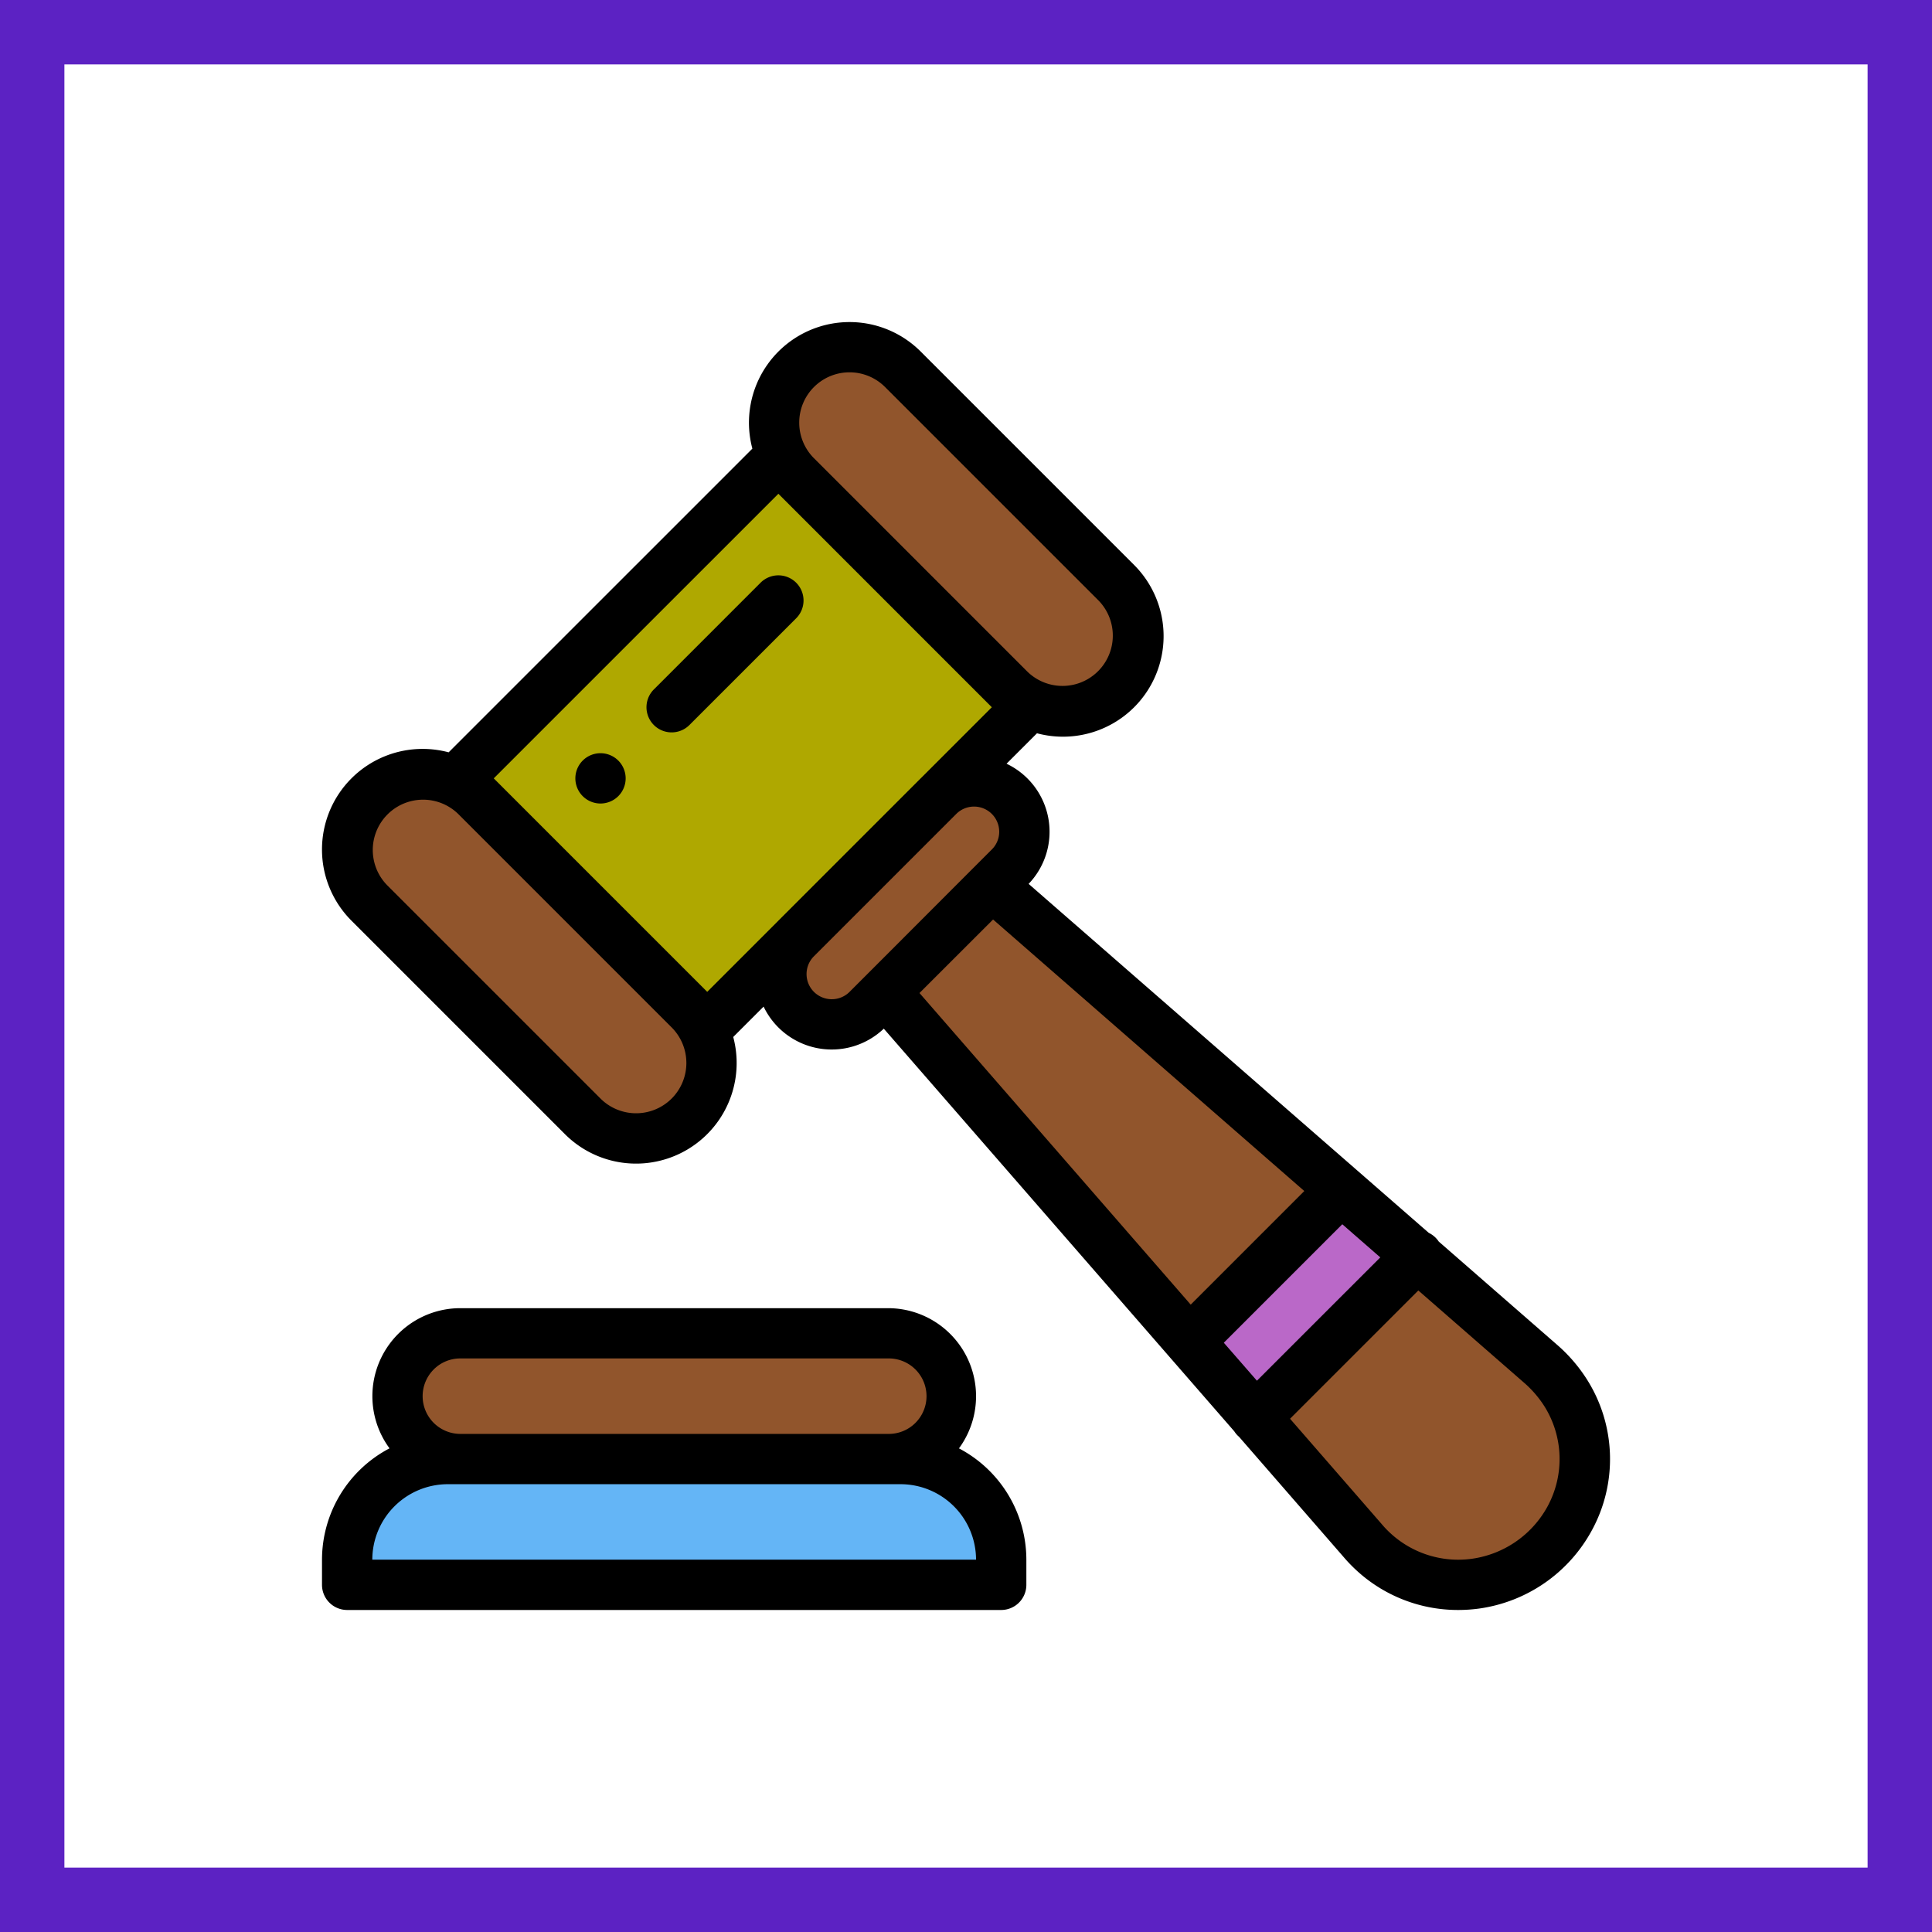 <svg xmlns="http://www.w3.org/2000/svg" width="120" height="120" viewBox="0 0 120 120">
  <g id="Grupo_110534" data-name="Grupo 110534" transform="translate(-320 -7415)">
    <g id="Rectángulo_36484" data-name="Rectángulo 36484" transform="translate(320 7415)" fill="#fff" stroke="#5c22c3" stroke-width="4">
      <rect width="120" height="120" stroke="none"/>
      <rect x="2" y="2" width="116" height="116" fill="none"/>
    </g>
    <g id="auction" transform="translate(340 7434.999)">
      <path id="Trazado_169225" data-name="Trazado 169225" d="M390.38,379.783a7.7,7.7,0,0,1,.258,7.825,7.833,7.833,0,0,1-12.428,1.831q-.227-.227-.431-.469l-6.642-7.631,10.031-10.031,7.623,6.65A8.278,8.278,0,0,1,390.38,379.783Z" transform="translate(-313.146 -313.29)" fill="#91552c"/>
      <path id="Trazado_169226" data-name="Trazado 169226" d="M358.952,349.076l-10.031,10.031-4.114-4.728.028-.025,9.39-9.39,0,0Z" transform="translate(-290.93 -291.058)" fill="#ba68c8"/>
      <path id="Trazado_169227" data-name="Trazado 169227" d="M200.96,24.632a4.687,4.687,0,1,1-6.628,6.629L181.073,18a4.687,4.687,0,1,1,6.629-6.628Z" transform="translate(-151.622 -8.437)" fill="#91552c"/>
      <path id="Trazado_169228" data-name="Trazado 169228" d="M89.492,69.608,84,75.1l-.03.028L75.129,83.97c-.009.009-.019.019-.028.03l-5.5,5.5-1.1-1.1L55.242,75.132l-1.1-1.1L74.024,54.14l1.1,1.1L88.388,68.5Z" transform="translate(-45.678 -45.68)" fill="#afa800"/>
      <g id="Grupo_110454" data-name="Grupo 110454" transform="translate(1.563 28.08)">
        <path id="Trazado_169229" data-name="Trazado 169229" d="M195.693,189.067l1.1-1.1a3.125,3.125,0,0,0-4.391-4.448l-8.9,8.9a3.125,3.125,0,0,0,4.448,4.39l1.1-1.1,18.9,21.715.028-.025,9.39-9.39,0,0Z" transform="translate(-155.65 -182.171)" fill="#91552c"/>
        <path id="Trazado_169230" data-name="Trazado 169230" d="M50.624,458.234V459.8H10v-1.562a6.25,6.25,0,0,1,6.25-6.25H44.374A6.25,6.25,0,0,1,50.624,458.234Z" transform="translate(-10 -409.44)" fill="#64b5f6"/>
        <path id="Trazado_169231" data-name="Trazado 169231" d="M60.467,401.987a3.906,3.906,0,1,1,0,7.812H33.905a3.906,3.906,0,1,1,0-7.812Z" transform="translate(-26.874 -367.255)" fill="#91552c"/>
        <path id="Trazado_169232" data-name="Trazado 169232" d="M31.26,194.336a4.687,4.687,0,0,1-6.629,6.628L11.373,187.706A4.687,4.687,0,0,1,18,181.077Z" transform="translate(-10 -179.705)" fill="#91552c"/>
      </g>
      <path id="Trazado_169233" data-name="Trazado 169233" d="M101.162,171.877a1.562,1.562,0,1,0,2.209,0A1.561,1.561,0,0,0,101.162,171.877Z" transform="translate(-84.968 -144.635)"/>
      <path id="Trazado_169234" data-name="Trazado 169234" d="M39.563,400.7a5.47,5.47,0,0,0-4.407-8.708H8.594a5.465,5.465,0,0,0-4.4,8.706A7.819,7.819,0,0,0,0,407.612v1.563a1.563,1.563,0,0,0,1.563,1.563H42.186a1.563,1.563,0,0,0,1.563-1.563v-1.562A7.818,7.818,0,0,0,39.563,400.7ZM6.936,395.8a2.328,2.328,0,0,1,1.658-.686H35.155a2.344,2.344,0,1,1,0,4.687H8.594a2.344,2.344,0,0,1-1.658-4ZM3.125,407.612a4.693,4.693,0,0,1,4.687-4.687H35.937a4.693,4.693,0,0,1,4.687,4.687Z" transform="translate(0 -330.738)"/>
      <path id="Trazado_169235" data-name="Trazado 169235" d="M78.564,65.646a9.839,9.839,0,0,0-1.882-2.161l-7.3-6.368a1.551,1.551,0,0,0-.622-.542l-4.415-3.851L43.908,34.9a4.679,4.679,0,0,0-1.372-7.463l1.891-1.891a6.254,6.254,0,0,0,6.033-1.615,6.249,6.249,0,0,0,0-8.839L37.2,1.832A6.248,6.248,0,0,0,26.749,7.866L7.885,26.729a6.288,6.288,0,0,0-1.618-.212A6.249,6.249,0,0,0,1.849,37.186L15.106,50.444A6.248,6.248,0,0,0,25.56,44.41l1.887-1.887a4.689,4.689,0,0,0,7.465,1.37L56.679,68.9a1.57,1.57,0,0,0,.212.265c.028.028.058.053.087.079L63.464,76.7c.161.19.334.378.513.556A9.293,9.293,0,0,0,70.582,80,9.591,9.591,0,0,0,71.9,79.91a9.455,9.455,0,0,0,6.976-4.829A9.246,9.246,0,0,0,78.564,65.646ZM56.031,63.4l7.359-7.359,2.36,2.059L58.088,65.76ZM37.129,41.68,41.7,37.113,61.03,53.978l-7.055,7.056ZM30.573,4.042a3.124,3.124,0,0,1,4.42,0L48.251,17.3a3.125,3.125,0,0,1-4.418,4.42L30.574,8.461h0A3.127,3.127,0,0,1,30.573,4.042ZM21.736,48.234a3.129,3.129,0,0,1-4.42,0L4.058,34.976a3.125,3.125,0,0,1,4.417-4.421l13.26,13.26A3.127,3.127,0,0,1,21.736,48.234ZM10.686,28.347,28.364,10.67,41.622,23.929l-4.377,4.377-.043.041-8.834,8.834-.054.056-4.369,4.369ZM31.678,42.064a1.562,1.562,0,0,1-1.124-2.648L39.43,30.54a1.563,1.563,0,0,1,2.651,1.122,1.548,1.548,0,0,1-.458,1.1l-1.094,1.094-.022.022L33.893,40.5l-.009.009-1.1,1.1A1.553,1.553,0,0,1,31.678,42.064ZM76.146,73.554a6.356,6.356,0,0,1-4.678,3.261,6.208,6.208,0,0,1-5.282-1.771c-.12-.12-.235-.245-.342-.372l-.015-.018-5.684-6.532,7.967-7.968,6.523,5.69.015.013a6.726,6.726,0,0,1,1.289,1.483A6.169,6.169,0,0,1,76.146,73.554Z" transform="translate(-0.018)"/>
      <path id="Trazado_169236" data-name="Trazado 169236" d="M138.282,101.165a1.563,1.563,0,0,0-2.21,0l-6.629,6.629a1.562,1.562,0,1,0,2.21,2.21l6.629-6.629A1.562,1.562,0,0,0,138.282,101.165Z" transform="translate(-108.831 -84.971)"/>
    </g>
  </g>
</svg>
